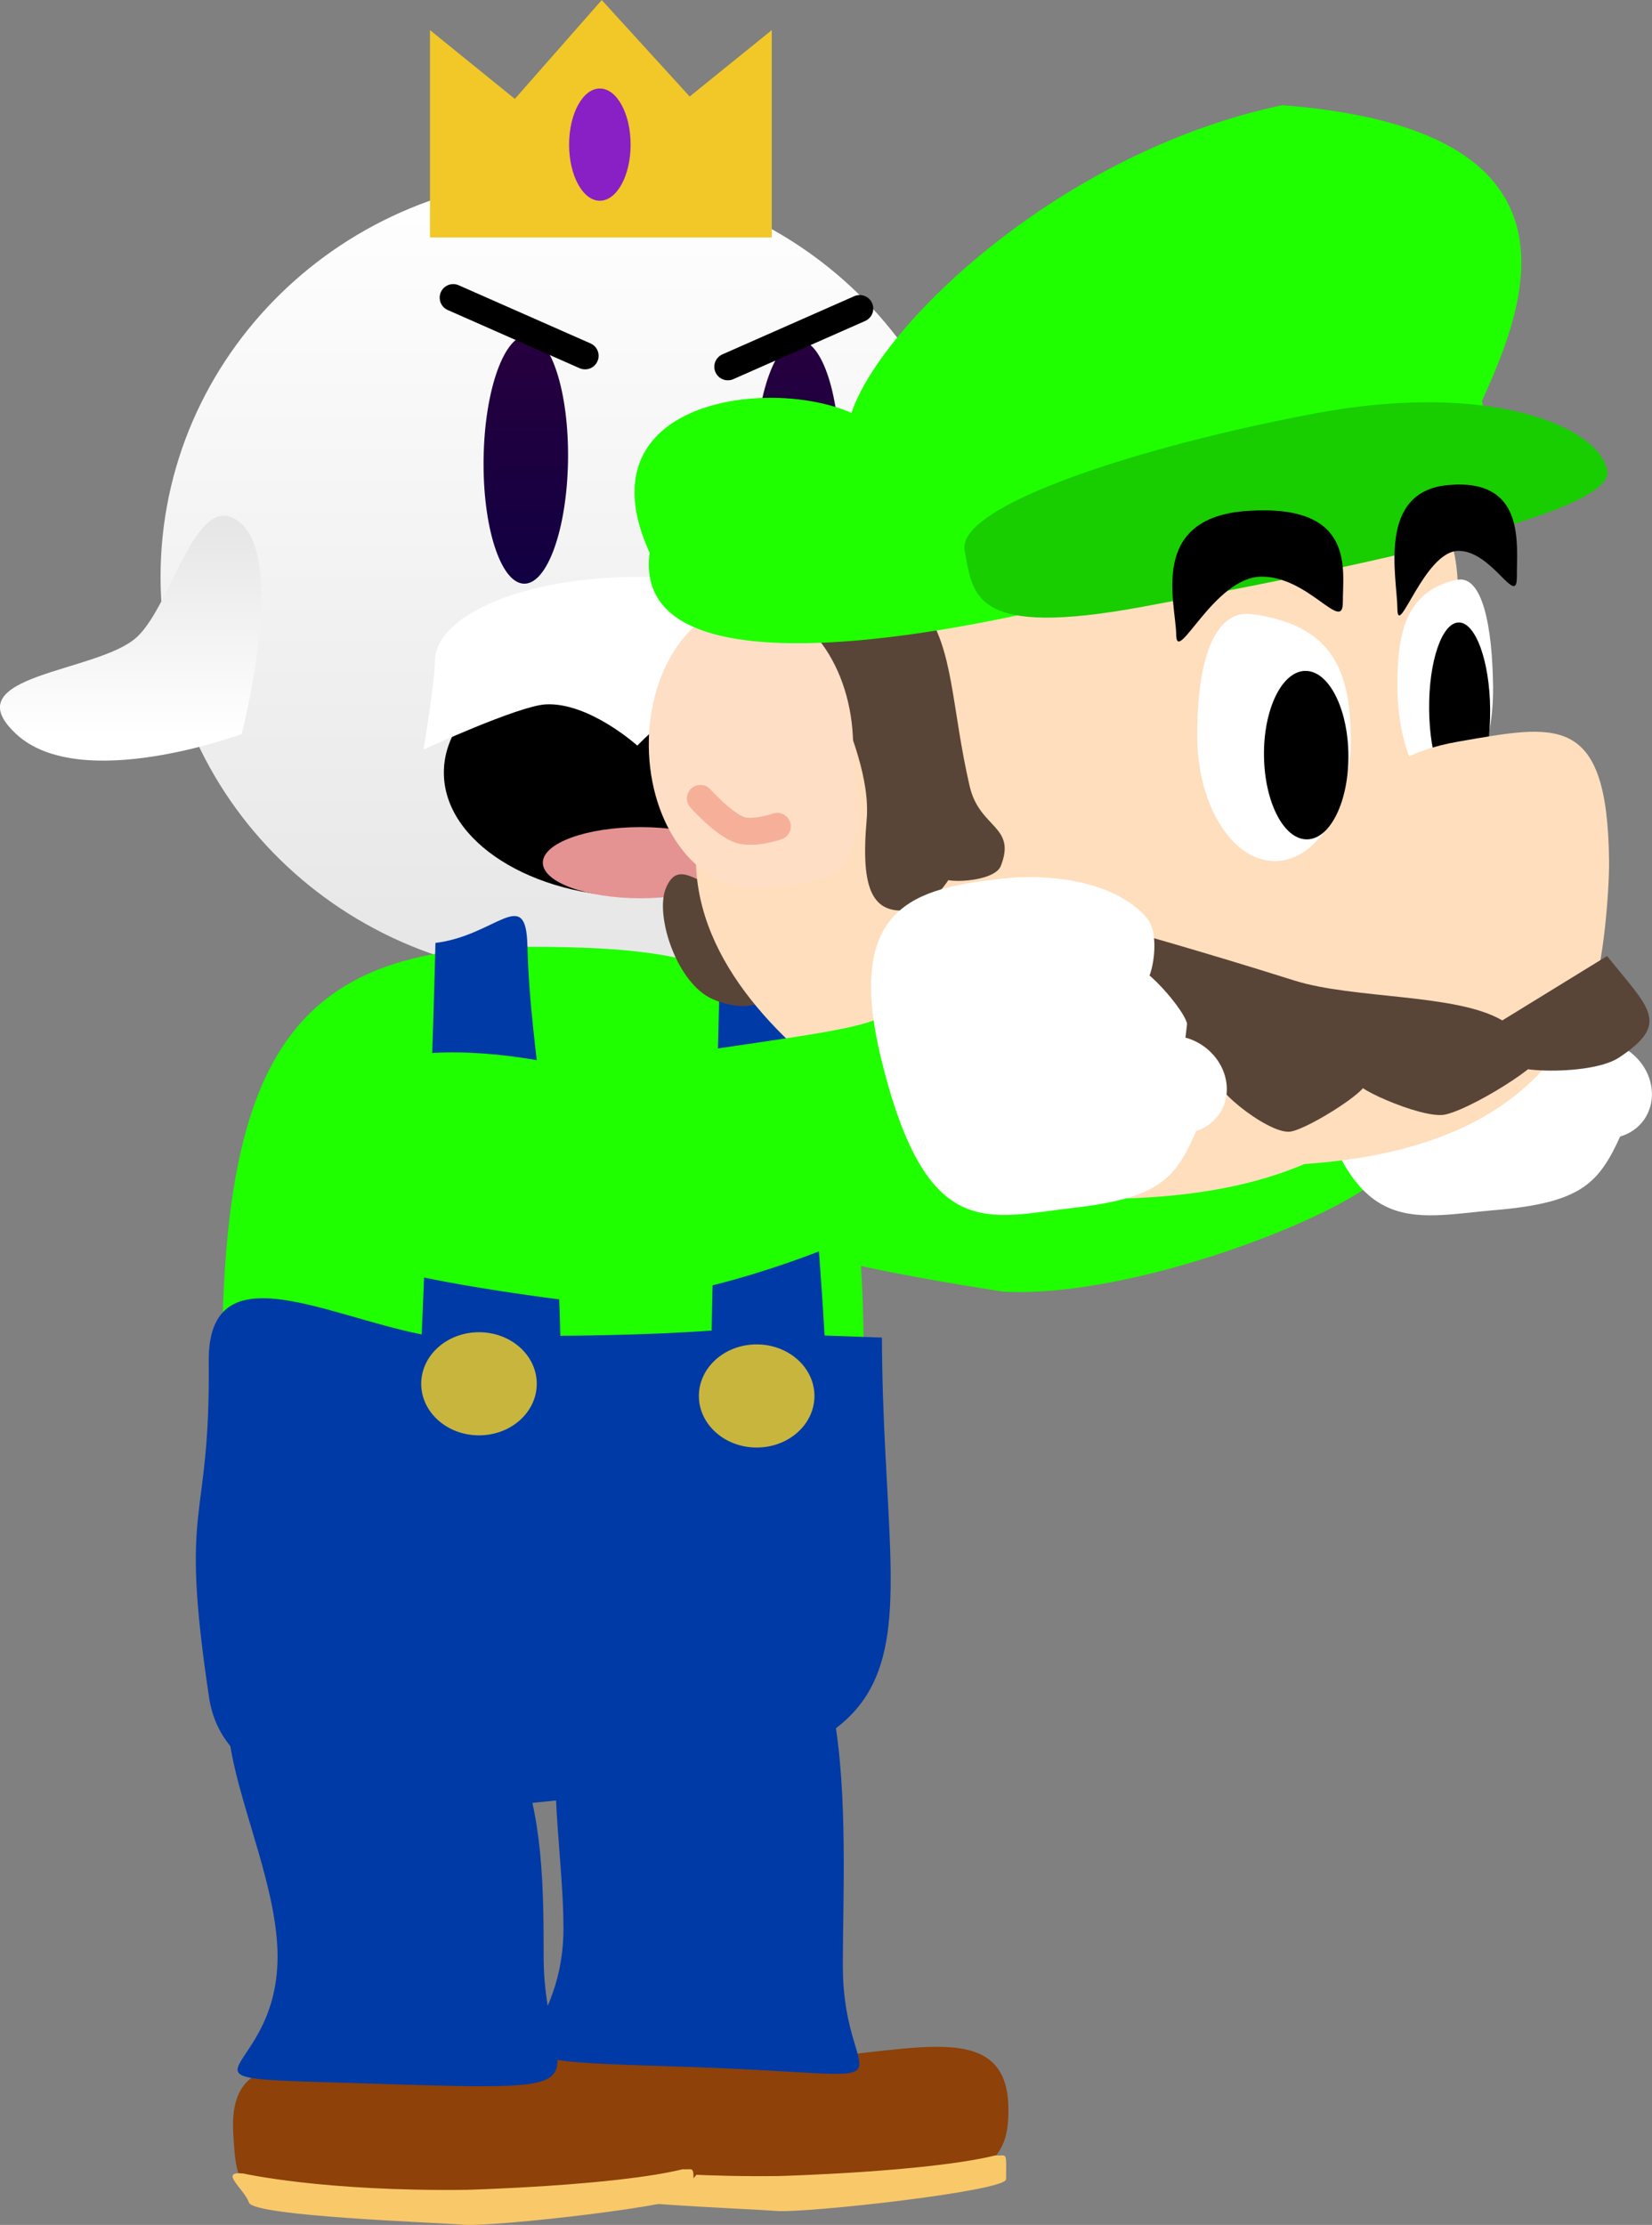 <svg version="1.1" xmlns="http://www.w3.org/2000/svg" xmlns:xlink="http://www.w3.org/1999/xlink" width="30.509" height="41.076" viewBox="0,0,30.509,41.076"><rect x="0" y="0" width="30.509" height="41.076" fill="#808080" stroke="none"/><defs><linearGradient x1="239.948" y1="155.57" x2="239.948" y2="170.344" gradientUnits="userSpaceOnUse" id="color-1"><stop offset="0" stop-color="#ffffff"/><stop offset="1" stop-color="#e6e6e6"/></linearGradient><linearGradient x1="244.156" y1="158.584" x2="244.156" y2="163.171" gradientUnits="userSpaceOnUse" id="color-2"><stop offset="0" stop-color="#27003e"/><stop offset="1" stop-color="#110042"/></linearGradient><linearGradient x1="239.143" y1="158.495" x2="239.143" y2="163.082" gradientUnits="userSpaceOnUse" id="color-3"><stop offset="0" stop-color="#27003e"/><stop offset="1" stop-color="#110042"/></linearGradient><linearGradient x1="231.813" y1="165.857" x2="231.813" y2="161.98" gradientUnits="userSpaceOnUse" id="color-4"><stop offset="0" stop-color="#ffffff"/><stop offset="1" stop-color="#e6e6e6"/></linearGradient></defs><g transform="translate(-229.432,-152.306)"><g data-paper-data="{&quot;isPaintingLayer&quot;:true}" fill-rule="nonzero" stroke-linejoin="miter" stroke-miterlimit="10" stroke-dasharray="" stroke-dashoffset="0" style="mix-blend-mode: normal"><g><g><g><g stroke="none" stroke-linecap="butt"><path d="M247.499,162.957c0,4.08 -3.381,7.387 -7.551,7.387c-4.17,0 -7.551,-3.307 -7.551,-7.387c0,-4.08 3.381,-7.387 7.551,-7.387c4.17,0 7.551,3.307 7.551,7.387z" fill="url(#color-1)" stroke-width="0"/><g><g stroke-width="0"><path d="M244.851,166.569c0,1.269 -1.617,2.298 -3.611,2.298c-1.995,0 -3.611,-1.029 -3.611,-2.298c0,-1.269 1.617,-2.298 3.611,-2.298c1.995,0 3.611,1.029 3.611,2.298z" fill="#000000"/><path d="M244.937,164.514c0,0.346 0.174,1.726 0.174,1.726c0,0 -1.913,-0.912 -2.435,-0.983c-0.637,-0.087 -1.474,0.814 -1.474,0.814c0,0 -0.892,-0.804 -1.693,-0.761c-0.5,0.027 -2.254,0.833 -2.254,0.833c0,0 0.21,-1.286 0.21,-1.629c0,-0.86 1.673,-1.557 3.736,-1.557c2.063,0 3.736,0.697 3.736,1.557z" data-paper-data="{&quot;index&quot;:null}" fill="#ffffff"/><path d="M243.069,168.233c0,0.363 -0.808,0.657 -1.806,0.657c-0.997,0 -1.806,-0.294 -1.806,-0.657c0,-0.363 0.808,-0.657 1.806,-0.657c0.997,0 1.806,0.294 1.806,0.657z" fill="#e49292"/></g><g><path d="M244.936,160.904c-0.02,1.266 -0.385,2.281 -0.815,2.267c-0.431,-0.015 -0.764,-1.053 -0.744,-2.319c0.02,-1.266 0.385,-2.281 0.815,-2.267c0.431,0.015 0.764,1.053 0.744,2.319z" fill="url(#color-2)" stroke-width="NaN"/><path d="M239.922,160.815c-0.02,1.266 -0.385,2.281 -0.815,2.267c-0.431,-0.015 -0.764,-1.053 -0.744,-2.319c0.02,-1.266 0.385,-2.281 0.815,-2.267c0.431,0.015 0.764,1.053 0.744,2.319z" fill="url(#color-3)" stroke-width="NaN"/></g></g></g><path d="M237.802,157.801l2.435,1.074" fill="none" stroke="#000000" stroke-width="0.5" stroke-linecap="round"/><path d="M245.309,158.003l-2.435,1.074" data-paper-data="{&quot;index&quot;:null}" fill="none" stroke="#000000" stroke-width="0.5" stroke-linecap="round"/></g><g stroke="none" stroke-width="0" stroke-linecap="butt"><path d="M237.373,156.69v-3.828l1.567,1.27l1.605,-1.825l1.624,1.781l1.516,-1.226v3.828z" fill="#f1c827"/><path d="M241.078,154.976c0,0.572 -0.254,1.036 -0.568,1.036c-0.314,0 -0.568,-0.464 -0.568,-1.036c0,-0.572 0.254,-1.036 0.568,-1.036c0.314,0 0.568,0.464 0.568,1.036z" fill="#8920c5"/></g></g><path d="M233.895,161.98c0.813,0.755 0,3.877 0,3.877c0,0 -2.973,1.106 -4.165,0c-1.191,-1.106 1.516,-1.124 2.233,-1.792c0.667,-0.621 1.118,-2.84 1.931,-2.085z" data-paper-data="{&quot;index&quot;:null}" fill="url(#color-4)" stroke="none" stroke-width="NaN" stroke-linecap="butt"/></g><g data-paper-data="{&quot;index&quot;:null}" stroke="none" stroke-width="0" stroke-linecap="butt"><path d="M248.874,172.113c-1.221,-0.522 4.259,-0.683 4.721,-1.102c1.287,1.116 1.286,1.454 1.459,2.391c1.23,0.566 -4.251,2.932 -7.116,2.747c-4.078,-0.644 -7.69,-1.407 -4.834,-3.998c1.887,-1.52 5.769,-0.038 5.769,-0.038z" data-paper-data="{&quot;origRot&quot;:0}" fill="#1fff00"/><g data-paper-data="{&quot;origPos&quot;:null,&quot;origRot&quot;:0}" fill="#ffffff"><path d="M257.044,174.646c-1.591,0.138 -2.72,0.581 -3.462,-2.806c-0.634,-2.893 0.708,-3.167 2.299,-3.305c0.895,-0.077 2.107,0.1 2.67,0.802c0.312,0.388 -0.049,1.583 -0.196,1.128c-0.21,-0.647 0.82,0.506 0.884,0.84c0,0 -0.184,1.35 -0.263,1.034c-0.077,-0.307 0.573,0.521 0.387,0.928c-0.406,0.892 -0.728,1.242 -2.319,1.38z" data-paper-data="{&quot;origPos&quot;:null,&quot;origRot&quot;:0}"/><path d="M259.183,173.319c-0.504,0.044 -0.989,-0.323 -1.083,-0.82c-0.094,-0.496 0.237,-0.934 0.741,-0.978c0.504,-0.044 0.989,0.323 1.083,0.82c0.094,0.496 -0.237,0.934 -0.741,0.978z" data-paper-data="{&quot;origPos&quot;:null,&quot;origRot&quot;:0}"/></g></g><path d="M245.385,177.405c0.026,6.36 -1.901,8.118 -6.227,8.118c-4.326,0 -5.555,-0.63 -5.624,-7.62c-0.06,-6.108 1.298,-8.118 5.624,-8.118c4.326,0 6.198,0.63 6.227,7.62z" data-paper-data="{&quot;origPos&quot;:null}" fill="#1fff00" stroke="none" stroke-width="NaN" stroke-linecap="butt"/><path d="M245.719,177c0.026,6.36 1.735,7.793 -6.571,8.602c-2.309,0.225 -5.494,0.119 -5.847,-1.908c-0.576,-3.802 0.017,-3.124 -0.014,-6.249c-0.02,-2.047 2.113,-0.864 3.933,-0.503c0.095,-2.204 0.218,-5.652 0.254,-7.228c1.12,-0.137 1.671,-1.071 1.698,0.044c0.05,2.045 0.534,3.891 0.608,7.209c0,0 1.552,-0.004 2.794,-0.097c0.038,-1.856 0.12,-5.396 0.156,-6.759c0,0 1.223,-0.951 1.492,0.326c0.012,1.482 0.33,4.514 0.438,6.525z" data-paper-data="{&quot;origPos&quot;:null}" fill="#003aa6" stroke="none" stroke-width="NaN" stroke-linecap="butt"/><path d="M237.211,177.853c0,-0.526 0.478,-0.952 1.067,-0.952c0.589,0 1.067,0.426 1.067,0.952c0,0.526 -0.478,0.952 -1.067,0.952c-0.589,0 -1.067,-0.426 -1.067,-0.952z" fill="#c7b53e" stroke="none" stroke-width="0" stroke-linecap="butt"/><path d="M242.339,178.078c0,-0.526 0.478,-0.952 1.067,-0.952c0.589,0 1.067,0.426 1.067,0.952c0,0.526 -0.478,0.952 -1.067,0.952c-0.589,0 -1.067,-0.426 -1.067,-0.952z" fill="#c7b53e" stroke="none" stroke-width="0" stroke-linecap="butt"/><g data-paper-data="{&quot;origPos&quot;:null}" stroke="none" stroke-width="0" stroke-linecap="butt"><path d="M248.055,191.252c0,1.021 -0.311,1.936 -6.528,1.496c-2.269,-0.028 -2.262,-0.432 -2.325,-1.452c-0.127,-2.076 2.221,-0.968 4.49,-0.968c2.269,0 4.363,-0.933 4.363,0.924z" data-paper-data="{&quot;origPos&quot;:null}" fill="#8e4108"/><path d="M244.998,188.612c0,2.454 1.716,1.997 -2.994,1.848c-4.423,-0.14 -2.166,-0.098 -2.166,-2.552c0,-2.454 -1.078,-5.652 2.594,-5.591c2.961,-1.606 2.565,3.841 2.565,6.295z" data-paper-data="{&quot;origPos&quot;:null}" fill="#003aa6"/><path d="M248.012,192.539c-0.002,0.22 -3.704,0.629 -4.243,0.585c-0.536,-0.044 -3.876,-0.157 -3.964,-0.408c-0.089,-0.254 -0.569,-0.589 -0.103,-0.538c0,0 1.471,0.334 4.12,0.301c0,0 2.745,-0.074 3.991,-0.38c0.22,0.016 0.204,-0.1 0.199,0.44z" data-paper-data="{&quot;origPos&quot;:null,&quot;origRot&quot;:0}" fill="#f9c869"/></g><g data-paper-data="{&quot;origPos&quot;:null}" stroke="none" stroke-width="0" stroke-linecap="butt"><g data-paper-data="{&quot;origPos&quot;:null}"><path d="M242.496,191.646c0,1.009 -0.307,1.915 -6.457,1.48c-2.244,-0.028 -2.238,-0.428 -2.299,-1.436c-0.126,-2.054 2.197,-0.957 4.441,-0.957c2.244,0 4.315,-0.922 4.315,0.914z" data-paper-data="{&quot;origPos&quot;:null}" fill="#8e4108"/><path d="M239.472,188.426c0,2.427 1.571,2.497 -3.087,2.35c-4.375,-0.138 -1.827,0.077 -1.827,-2.35c0,-2.427 -2.625,-5.805 1.008,-5.744c3.874,0.065 3.906,3.317 3.906,5.744z" data-paper-data="{&quot;origPos&quot;:null}" fill="#003aa6"/></g><path d="M242.238,192.794c-0.002,0.22 -3.704,0.629 -4.243,0.585c-0.536,-0.044 -3.876,-0.157 -3.964,-0.408c-0.089,-0.254 -0.569,-0.589 -0.103,-0.538c0,0 1.471,0.334 4.12,0.301c0,0 2.745,-0.074 3.991,-0.38c0.22,0.016 0.204,-0.1 0.199,0.44z" data-paper-data="{&quot;origPos&quot;:null,&quot;origRot&quot;:0}" fill="#f9c869"/></g><g><path d="M243.965,170.312c-0.215,0.504 -0.702,0.726 -1.367,0.442c-0.665,-0.284 -1.081,-1.553 -0.866,-2.057c0.215,-0.504 0.528,-0.138 1.193,0.146c0.665,0.284 1.255,0.965 1.04,1.469z" data-paper-data="{&quot;origRot&quot;:0,&quot;origPos&quot;:null}" fill="#594537" stroke="none" stroke-width="0" stroke-linecap="butt"/><path d="M256.358,163.213c0.031,2.987 1.125,3.962 0.381,7.243c-1.253,2.591 -3.073,4.207 -7.969,3.958c-0.097,-0.001 -6.446,-2.427 -6.486,-6.23c-0.044,-4.162 -0.085,-6.847 4.148,-6.891c4.233,-0.044 9.882,-2.242 9.926,1.92z" data-paper-data="{&quot;origPos&quot;:null}" fill="#ffdebd" stroke="none" stroke-width="0" stroke-linecap="butt"/><path d="M247.34,166.822c0.181,0.782 0.869,0.727 0.574,1.473c-0.139,0.351 -1.42,0.333 -0.97,0.126c0.238,-0.109 -0.301,0.595 -0.555,0.655c-0.862,0.2 -1.064,-0.34 -0.952,-1.633c0.131,-1.502 -1.459,-3.482 -0.597,-3.681c0,0 1.21,-0.798 1.646,-0.228c0.561,0.733 0.514,1.82 0.854,3.289z" data-paper-data="{&quot;origRot&quot;:0,&quot;origPos&quot;:null}" fill="#594537" stroke="none" stroke-width="0" stroke-linecap="butt"/><path d="M245.186,166.046c0.009,0.858 0.24,1.391 -0.085,2.096c-0.223,0.485 -1.239,0.541 -1.773,0.547c-1.042,0.011 -1.898,-1.154 -1.914,-2.603c-0.015,-1.448 0.817,-2.632 1.859,-2.643c1.042,-0.011 1.898,1.154 1.914,2.603z" data-paper-data="{&quot;origPos&quot;:null}" fill="#ffdec6" stroke="none" stroke-width="0" stroke-linecap="butt"/><path d="M243.787,167.563c0,0 -0.447,0.153 -0.698,0.062c-0.304,-0.11 -0.722,-0.578 -0.722,-0.578" data-paper-data="{&quot;origPos&quot;:null}" fill="none" stroke="#f6b09a" stroke-width="0.5" stroke-linecap="round"/><path d="M256.332,163.012c0.482,-0.108 0.662,0.88 0.674,1.974c0.011,1.094 -0.375,1.985 -0.863,1.99c-0.488,0.005 -0.893,-0.878 -0.904,-1.972c-0.011,-1.094 0.198,-1.793 1.093,-1.993z" data-paper-data="{&quot;origPos&quot;:null,&quot;index&quot;:null}" fill="#ffffff" stroke="none" stroke-width="0" stroke-linecap="butt"/><path d="M256.372,163.798c0.311,-0.003 0.571,0.711 0.58,1.596c0.009,0.885 -0.235,1.605 -0.547,1.608c-0.311,0.003 -0.571,-0.711 -0.58,-1.596c-0.009,-0.885 0.235,-1.605 0.547,-1.608z" data-paper-data="{&quot;origPos&quot;:null,&quot;index&quot;:null}" fill="#000000" stroke="none" stroke-width="NaN" stroke-linecap="butt"/><path d="M254.379,165.907c0.013,1.26 -0.611,2.287 -1.394,2.296c-0.783,0.008 -1.428,-1.006 -1.442,-2.266c-0.013,-1.26 0.248,-2.402 1.024,-2.292c1.443,0.204 1.798,1.002 1.811,2.262z" data-paper-data="{&quot;origPos&quot;:null}" fill="#ffffff" stroke="none" stroke-width="0" stroke-linecap="butt"/><path d="M254.129,169.389c-0.02,-1.86 0.333,-3.063 2.237,-3.392c1.802,-0.311 2.754,-0.55 2.782,2.203c0.006,0.528 -0.103,1.956 -0.319,2.438c-0.648,1.446 -1.926,3.145 -6.114,3.189c-1.255,0.013 1.434,-2.578 1.414,-4.438z" data-paper-data="{&quot;origPos&quot;:null}" fill="#ffdebd" stroke="none" stroke-width="0" stroke-linecap="butt"/><path d="M254.334,166.239c0.009,0.859 -0.333,1.558 -0.763,1.563c-0.431,0.005 -0.787,-0.688 -0.796,-1.547c-0.009,-0.859 0.333,-1.558 0.763,-1.563c0.431,-0.005 0.787,0.688 0.796,1.547z" data-paper-data="{&quot;origPos&quot;:null}" fill="#000000" stroke="none" stroke-width="NaN" stroke-linecap="butt"/><path d="M259.111,169.956c0.784,0.974 1.179,1.241 0.219,1.876c-0.612,0.404 -2.728,0.226 -1.615,-0.014c0.597,-0.128 -0.993,0.926 -1.589,1.064c-0.435,0.101 -1.954,-0.609 -1.539,-0.595c0.345,0.011 -0.985,0.867 -1.328,0.911c-0.428,0.055 -1.656,-0.98 -1.22,-0.947c0.314,0.024 -0.595,0.518 -0.91,0.517c-0.701,-0.003 -1.035,-2.116 -0.987,-3.313c0,0 1.539,0.43 3.19,0.952c1.096,0.347 3.002,0.239 3.844,0.738z" data-paper-data="{&quot;origRot&quot;:0}" fill="#594537" stroke="none" stroke-width="0" stroke-linecap="butt"/><g stroke="none" stroke-width="0" stroke-linecap="butt"><path d="M257.041,160.667c0.347,1.861 -3.722,1.999 -7.701,2.741c-0.199,0.037 -8.314,2.211 -7.911,-0.897c-1.687,-3.701 4.85,-3.3 4.381,-1.658c-2.454,0.165 1.644,-5.406 7.3,-6.605c5.754,0.443 4.544,3.597 3.69,5.459z" data-paper-data="{&quot;origPos&quot;:null}" fill="#1fff00"/><path d="M259.115,161c0.156,0.838 -5.383,1.912 -8.554,2.503c-3.172,0.591 -3.158,-0.197 -3.314,-1.036c-0.156,-0.838 3.325,-1.942 6.497,-2.533c3.172,-0.591 5.215,0.227 5.372,1.066z" data-paper-data="{&quot;origPos&quot;:null}" fill="#18cd00"/></g><path d="M254.231,163.423c0.006,0.583 -0.632,-0.48 -1.506,-0.471c-0.874,0.009 -1.565,1.654 -1.571,1.072c-0.006,-0.583 -0.525,-2.162 1.315,-2.286c2.02,-0.137 1.756,1.103 1.763,1.686z" data-paper-data="{&quot;origPos&quot;:null}" fill="#000001" stroke="none" stroke-width="0" stroke-linecap="butt"/><path d="M257.445,162.952c0.006,0.583 -0.455,-0.482 -1.082,-0.476c-0.627,0.007 -1.118,1.649 -1.124,1.067c-0.006,-0.583 -0.383,-2.163 0.937,-2.282c1.449,-0.131 1.263,1.108 1.27,1.691z" data-paper-data="{&quot;origPos&quot;:null}" fill="#000001" stroke="none" stroke-width="0" stroke-linecap="butt"/></g><g data-paper-data="{&quot;index&quot;:null}" stroke="none" stroke-width="0" stroke-linecap="butt"><path d="M241.016,172.293c-1.235,-0.489 4.24,-0.798 4.69,-1.229c1.316,1.081 1.325,1.419 1.523,2.351c1.244,0.532 -4.17,3.046 -7.039,2.938c-4.094,-0.533 -7.725,-1.199 -4.94,-3.866c1.845,-1.57 5.766,-0.194 5.766,-0.194z" data-paper-data="{&quot;origRot&quot;:0}" fill="#1fff00"/><g data-paper-data="{&quot;origPos&quot;:null,&quot;origRot&quot;:0}" fill="#ffffff"><path d="M249.252,174.606c-1.587,0.181 -2.703,0.654 -3.537,-2.712c-0.712,-2.875 0.622,-3.185 2.209,-3.366c0.892,-0.102 2.109,0.043 2.691,0.729c0.322,0.38 -0.006,1.584 -0.166,1.133c-0.228,-0.641 0.833,0.483 0.906,0.816c0,0 -0.147,1.355 -0.235,1.04c-0.085,-0.305 0.587,0.505 0.412,0.918c-0.382,0.903 -0.694,1.261 -2.281,1.442z" data-paper-data="{&quot;origPos&quot;:null,&quot;origRot&quot;:0}"/><path d="M251.354,173.221c-0.502,0.057 -0.997,-0.297 -1.105,-0.79c-0.108,-0.494 0.212,-0.94 0.714,-0.997c0.502,-0.057 0.997,0.297 1.105,0.79c0.108,0.494 -0.212,0.94 -0.714,0.997z" data-paper-data="{&quot;origPos&quot;:null,&quot;origRot&quot;:0}"/></g></g></g></g></svg>